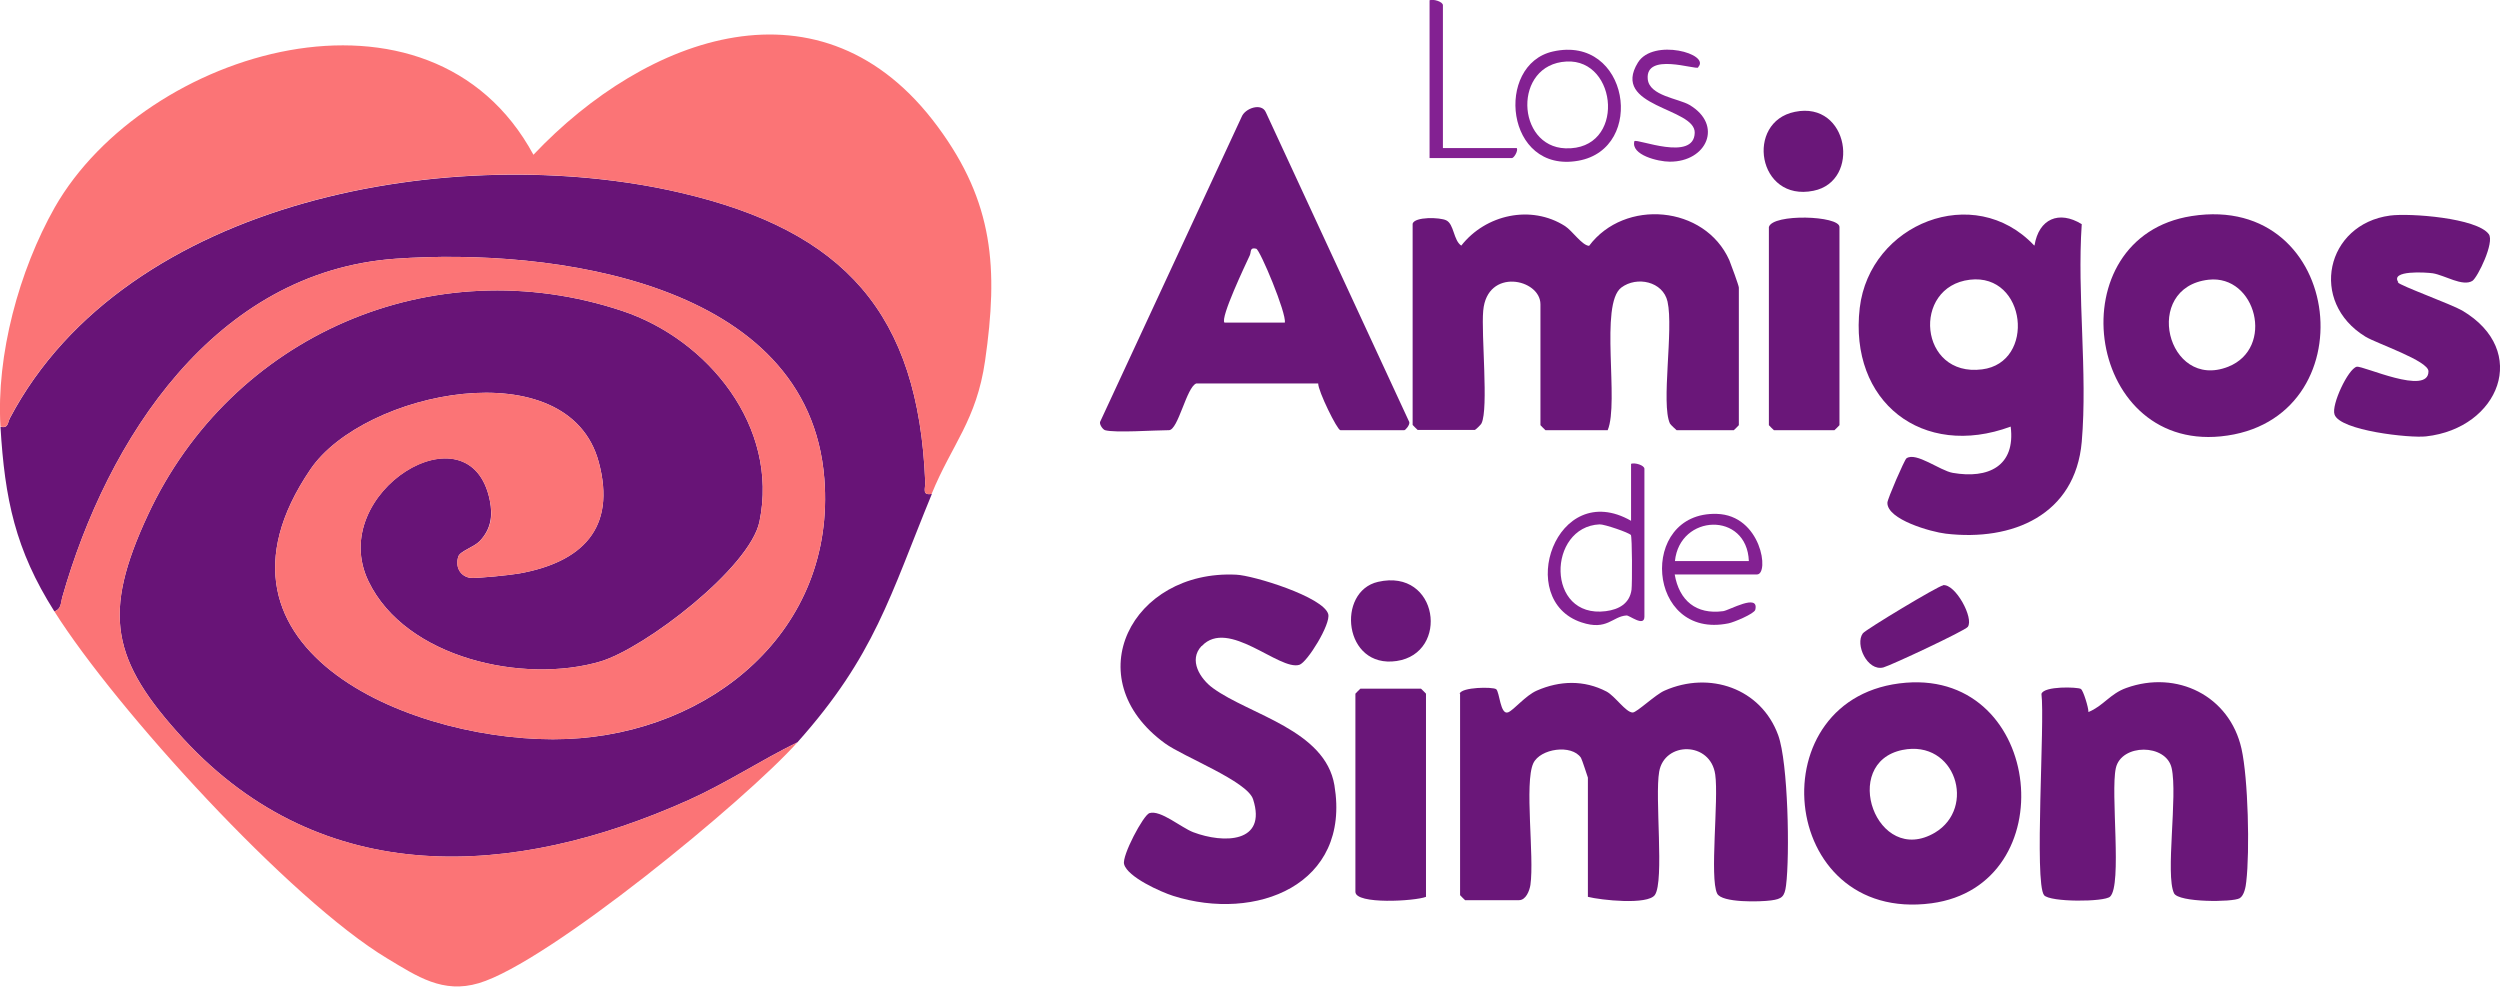 <?xml version="1.0" encoding="UTF-8"?>
<svg id="Capa_2" data-name="Capa 2" xmlns="http://www.w3.org/2000/svg" viewBox="0 0 104.84 41.37">
  <defs>
    <style>
      .cls-1 {
        fill: #832192;
      }

      .cls-2 {
        fill: #681477;
      }

      .cls-3 {
        fill: #6a1779;
      }

      .cls-4 {
        fill: #fb7476;
      }
    </style>
  </defs>
  <g id="Capa_1-2" data-name="Capa 1">
    <g>
      <path class="cls-2" d="M.02,17.9c.34.07.29-.17.4-.37C5.3,8.29,19.09,5.89,28.53,8.08c6.88,1.6,9.99,5.06,10.27,12.14.01.27-.15.57.28.49-1.76,4.28-2.39,6.78-5.64,10.42-1.55.76-2.98,1.71-4.56,2.42-7.35,3.3-15.33,3.77-21.18-2.56-3.05-3.31-3.42-5.26-1.5-9.39,3.5-7.53,11.93-11.22,19.9-8.56,3.6,1.2,6.57,4.86,5.75,8.83-.4,1.94-4.8,5.31-6.67,5.87-3.2.95-8.17-.12-9.73-3.37-1.78-3.72,4.27-7.44,5.09-3.39.13.65.05,1.21-.42,1.71-.25.26-.83.42-.9.65-.13.4.05.81.48.89.24.04,1.76-.12,2.07-.18,2.63-.47,4.09-1.89,3.34-4.67-1.27-4.75-9.86-2.98-12.09.3-5.22,7.67,4.55,11.57,10.76,11.31,6.03-.25,11.29-4.54,10.79-10.92-.65-8.29-11.48-9.68-17.98-9.22-7.58.54-12.09,7.55-13.98,14.2-.06.23-.04.5-.33.59C.64,23.05.2,20.92.02,17.9Z"/>
      <path class="cls-4" d="M33.44,31.13c-2.15,2.41-10.45,9.24-13.36,10.1-1.51.45-2.58-.28-3.83-1.03-4.1-2.46-11.39-10.47-13.97-14.56.29-.09.26-.36.33-.59,1.89-6.65,6.4-13.66,13.98-14.2,6.5-.46,17.33.93,17.98,9.22.5,6.38-4.76,10.66-10.79,10.92-6.21.26-15.98-3.64-10.76-11.31,2.23-3.28,10.82-5.05,12.09-.3.75,2.79-.71,4.2-3.34,4.67-.32.06-1.83.22-2.07.18-.43-.08-.62-.49-.48-.89.08-.23.66-.39.9-.65.48-.5.56-1.05.42-1.71-.82-4.04-6.87-.32-5.09,3.39,1.55,3.24,6.52,4.32,9.73,3.37,1.87-.56,6.27-3.92,6.67-5.87.82-3.98-2.16-7.63-5.75-8.83-7.97-2.66-16.4,1.03-19.9,8.56-1.92,4.13-1.55,6.08,1.5,9.39,5.84,6.32,13.83,5.86,21.18,2.56,1.58-.71,3.01-1.66,4.56-2.42Z"/>
      <path class="cls-4" d="M39.08,20.71c-.43.08-.27-.22-.28-.49-.28-7.08-3.39-10.54-10.27-12.14-9.43-2.2-23.22.2-28.11,9.44-.1.2-.06.45-.4.37-.18-2.99.77-6.53,2.28-9.2C6.09,2.06,18.05-1.5,22.37,6.49c4.74-5.01,12.13-7.73,16.96-1.17,2.34,3.17,2.54,5.93,1.98,9.81-.36,2.5-1.39,3.5-2.24,5.58Z"/>
      <path class="cls-3" d="M61.21,29.09c.09-.28,1.38-.29,1.53-.19s.17,1.11.51.97c.24-.1.72-.7,1.2-.91.96-.42,1.98-.45,2.92.04.36.19.81.88,1.1.88.17,0,.96-.76,1.34-.92,1.88-.83,4.04-.1,4.76,1.87.42,1.15.49,5.04.33,6.3-.06.47-.17.57-.63.63-.43.06-2.07.11-2.26-.29-.32-.65.07-3.94-.08-4.99-.2-1.4-2.13-1.39-2.35-.12-.19,1.05.22,4.59-.18,5.17-.3.43-2.26.22-2.81.08v-5s-.25-.77-.29-.83c-.39-.58-1.71-.39-2,.23-.38.82.05,3.91-.12,5.1-.04.25-.19.64-.48.64h-2.26s-.21-.2-.21-.21v-8.45Z"/>
      <path class="cls-3" d="M59.24,9.38c.09-.3,1.15-.27,1.41-.14.33.16.3.84.63,1.06,1.02-1.3,2.92-1.73,4.35-.82.31.2.71.81,1.01.83,1.49-1.99,4.85-1.7,5.88.6.07.17.4,1.07.4,1.15v5.77s-.2.21-.21.21h-2.4s-.25-.22-.28-.28c-.38-.82.16-3.94-.1-5.11-.19-.85-1.29-1.08-1.94-.59-.92.7-.08,4.81-.57,5.98h-2.61s-.21-.2-.21-.21v-5.07c0-1.07-2.24-1.55-2.4.27-.09,1,.23,4.1-.07,4.72-.03.07-.26.28-.28.28h-2.4s-.21-.2-.21-.21v-8.45Z"/>
      <path class="cls-3" d="M85.32,10.29c.18-1.11,1.02-1.48,1.98-.89-.2,2.95.25,6.22,0,9.13-.27,3.07-2.91,4.18-5.7,3.85-.61-.07-2.47-.59-2.45-1.3,0-.15.72-1.81.8-1.86.4-.28,1.41.52,1.94.61,1.49.26,2.64-.28,2.43-1.94-3.7,1.37-6.79-1.04-6.33-4.98.42-3.53,4.79-5.29,7.31-2.62ZM82.61,11.73c-2.45.29-2.14,4.1.51,3.76,2.26-.28,1.87-4.04-.51-3.76Z"/>
      <path class="cls-3" d="M46.34,18.04c-.09-.03-.23-.22-.21-.34l5.94-12.8c.14-.36.83-.6,1.01-.2l6.02,13c.03.12-.16.34-.21.34h-2.68c-.13,0-.94-1.65-.93-1.96h-5.11c-.41.14-.76,1.96-1.15,1.96-.58,0-2.28.12-2.68,0ZM51.34,13.53h2.54c.08-.38-1.04-3.06-1.2-3.1-.28-.07-.2.13-.27.28-.18.39-1.25,2.63-1.06,2.82Z"/>
      <path class="cls-3" d="M50.39,27.09c-.56.59-.06,1.38.48,1.77,1.54,1.12,4.7,1.75,5.09,4.07.7,4.19-3.3,5.74-6.76,4.64-.51-.16-1.92-.79-2.06-1.33-.1-.35.81-2.06,1.06-2.14.46-.15,1.34.61,1.84.8,1.27.48,3.1.46,2.51-1.38-.24-.76-2.92-1.78-3.7-2.35-3.73-2.72-1.39-7.28,2.99-7.07.72.03,3.65.93,3.86,1.65.12.41-.88,2.03-1.21,2.13-.84.26-2.98-1.97-4.09-.79Z"/>
      <path class="cls-3" d="M87.27,28.9c.09.05.32.78.31.96.62-.25.91-.77,1.59-1.01,2.11-.76,4.33.32,4.83,2.55.28,1.25.35,4.3.2,5.57-.02.22-.09.59-.28.7-.29.17-2.56.18-2.75-.21-.37-.77.16-4.09-.1-5.25-.23-1.03-2.11-1.03-2.34,0s.27,4.9-.24,5.39c-.23.23-2.53.24-2.77-.06-.42-.53.04-7.27-.11-8.44.1-.34,1.52-.29,1.65-.21Z"/>
      <path class="cls-3" d="M91.91,9.06c6.46-1.01,7.45,8.62,1.22,9.24-5.73.57-6.86-8.36-1.22-9.24ZM92.62,11.73c-2.81.32-1.75,4.66.82,3.65,1.97-.78,1.17-3.87-.82-3.65Z"/>
      <path class="cls-3" d="M79.93,28.63c5.79-.46,6.66,8.5,1.07,9.25-6.48.86-7.33-8.75-1.07-9.25ZM79.78,31.45c-2.63.54-1.09,4.91,1.36,3.47,1.75-1.04.87-3.92-1.36-3.47Z"/>
      <path class="cls-3" d="M100.55,11.84c.1.14,2.25.92,2.7,1.18,2.87,1.69,1.55,4.94-1.51,5.28-.67.08-3.62-.24-3.84-.92-.14-.4.57-1.91.93-2,.25-.06,3.02,1.23,3.01.19,0-.44-2.16-1.16-2.64-1.45-2.39-1.46-1.66-4.72,1.03-5.08.83-.11,3.64.1,4.14.78.25.34-.47,1.82-.69,1.96-.41.25-1.16-.24-1.66-.32-.28-.04-1.81-.14-1.44.38Z"/>
      <path class="cls-3" d="M59.8,37.61c-.45.18-2.96.33-2.96-.21v-8.31s.2-.21.21-.21h2.54s.21.2.21.21v8.52Z"/>
      <path class="cls-3" d="M74.18,9.52c.16-.57,2.96-.48,2.96,0v8.31s-.2.21-.21.21h-2.54s-.21-.2-.21-.21v-8.31Z"/>
      <path class="cls-3" d="M75.27,4.69c2.27-.47,2.78,2.91.78,3.31-2.35.48-2.87-2.89-.78-3.31Z"/>
      <path class="cls-3" d="M57.79,24.4c2.54-.58,3.01,2.99.78,3.32s-2.54-2.92-.78-3.32Z"/>
      <path class="cls-3" d="M81.48,24.54c.52-.07,1.31,1.39,1.04,1.75-.12.16-3.21,1.61-3.54,1.7-.67.17-1.2-.97-.86-1.43.12-.16,3.16-1.99,3.36-2.01Z"/>
      <path class="cls-1" d="M68.4,21.84v-2.39c.16-.06.56.06.56.21v6.2c0,.45-.63-.06-.75-.05-.6.04-.81.65-1.89.29-2.81-.93-1.07-6.06,2.08-4.26ZM68.38,22.43c-.06-.09-1.1-.45-1.3-.44-2.19.1-2.26,3.96.26,3.64.55-.07,1-.32,1.08-.9.03-.26.03-2.21-.03-2.31Z"/>
      <path class="cls-1" d="M70.23,24.09c.19,1.1.9,1.69,2.03,1.54.25-.03,1.52-.77,1.35-.06-.04.17-.91.53-1.12.57-3.45.71-3.8-4.68-.5-4.59,1.88.05,2.22,2.54,1.69,2.54h-3.45ZM73.34,23.53c-.08-2.09-2.9-1.98-3.1,0h3.1Z"/>
      <path class="cls-1" d="M65.12,2.16c3.19-.72,3.93,4.07,1.07,4.58-3.07.55-3.51-4.03-1.07-4.58ZM65.69,2.58c-2.25.12-2.11,3.57-.04,3.64,2.53.09,2.21-3.76.04-3.64Z"/>
      <path class="cls-1" d="M71.22,2.83c-.11.11-2.23-.65-2.12.49.07.7,1.29.81,1.75,1.08,1.42.84.73,2.39-.83,2.38-.48,0-1.64-.28-1.48-.86.11-.12,2.5.87,2.53-.35.03-1.06-3.54-1.07-2.38-2.95.64-1.03,3.07-.36,2.52.2Z"/>
      <path class="cls-1" d="M60.51,6.21h3.1c.06.12-.12.42-.21.42h-3.45V.01c.16-.06.56.06.56.21v5.98Z"/>
    </g>
  </g>
</svg>
